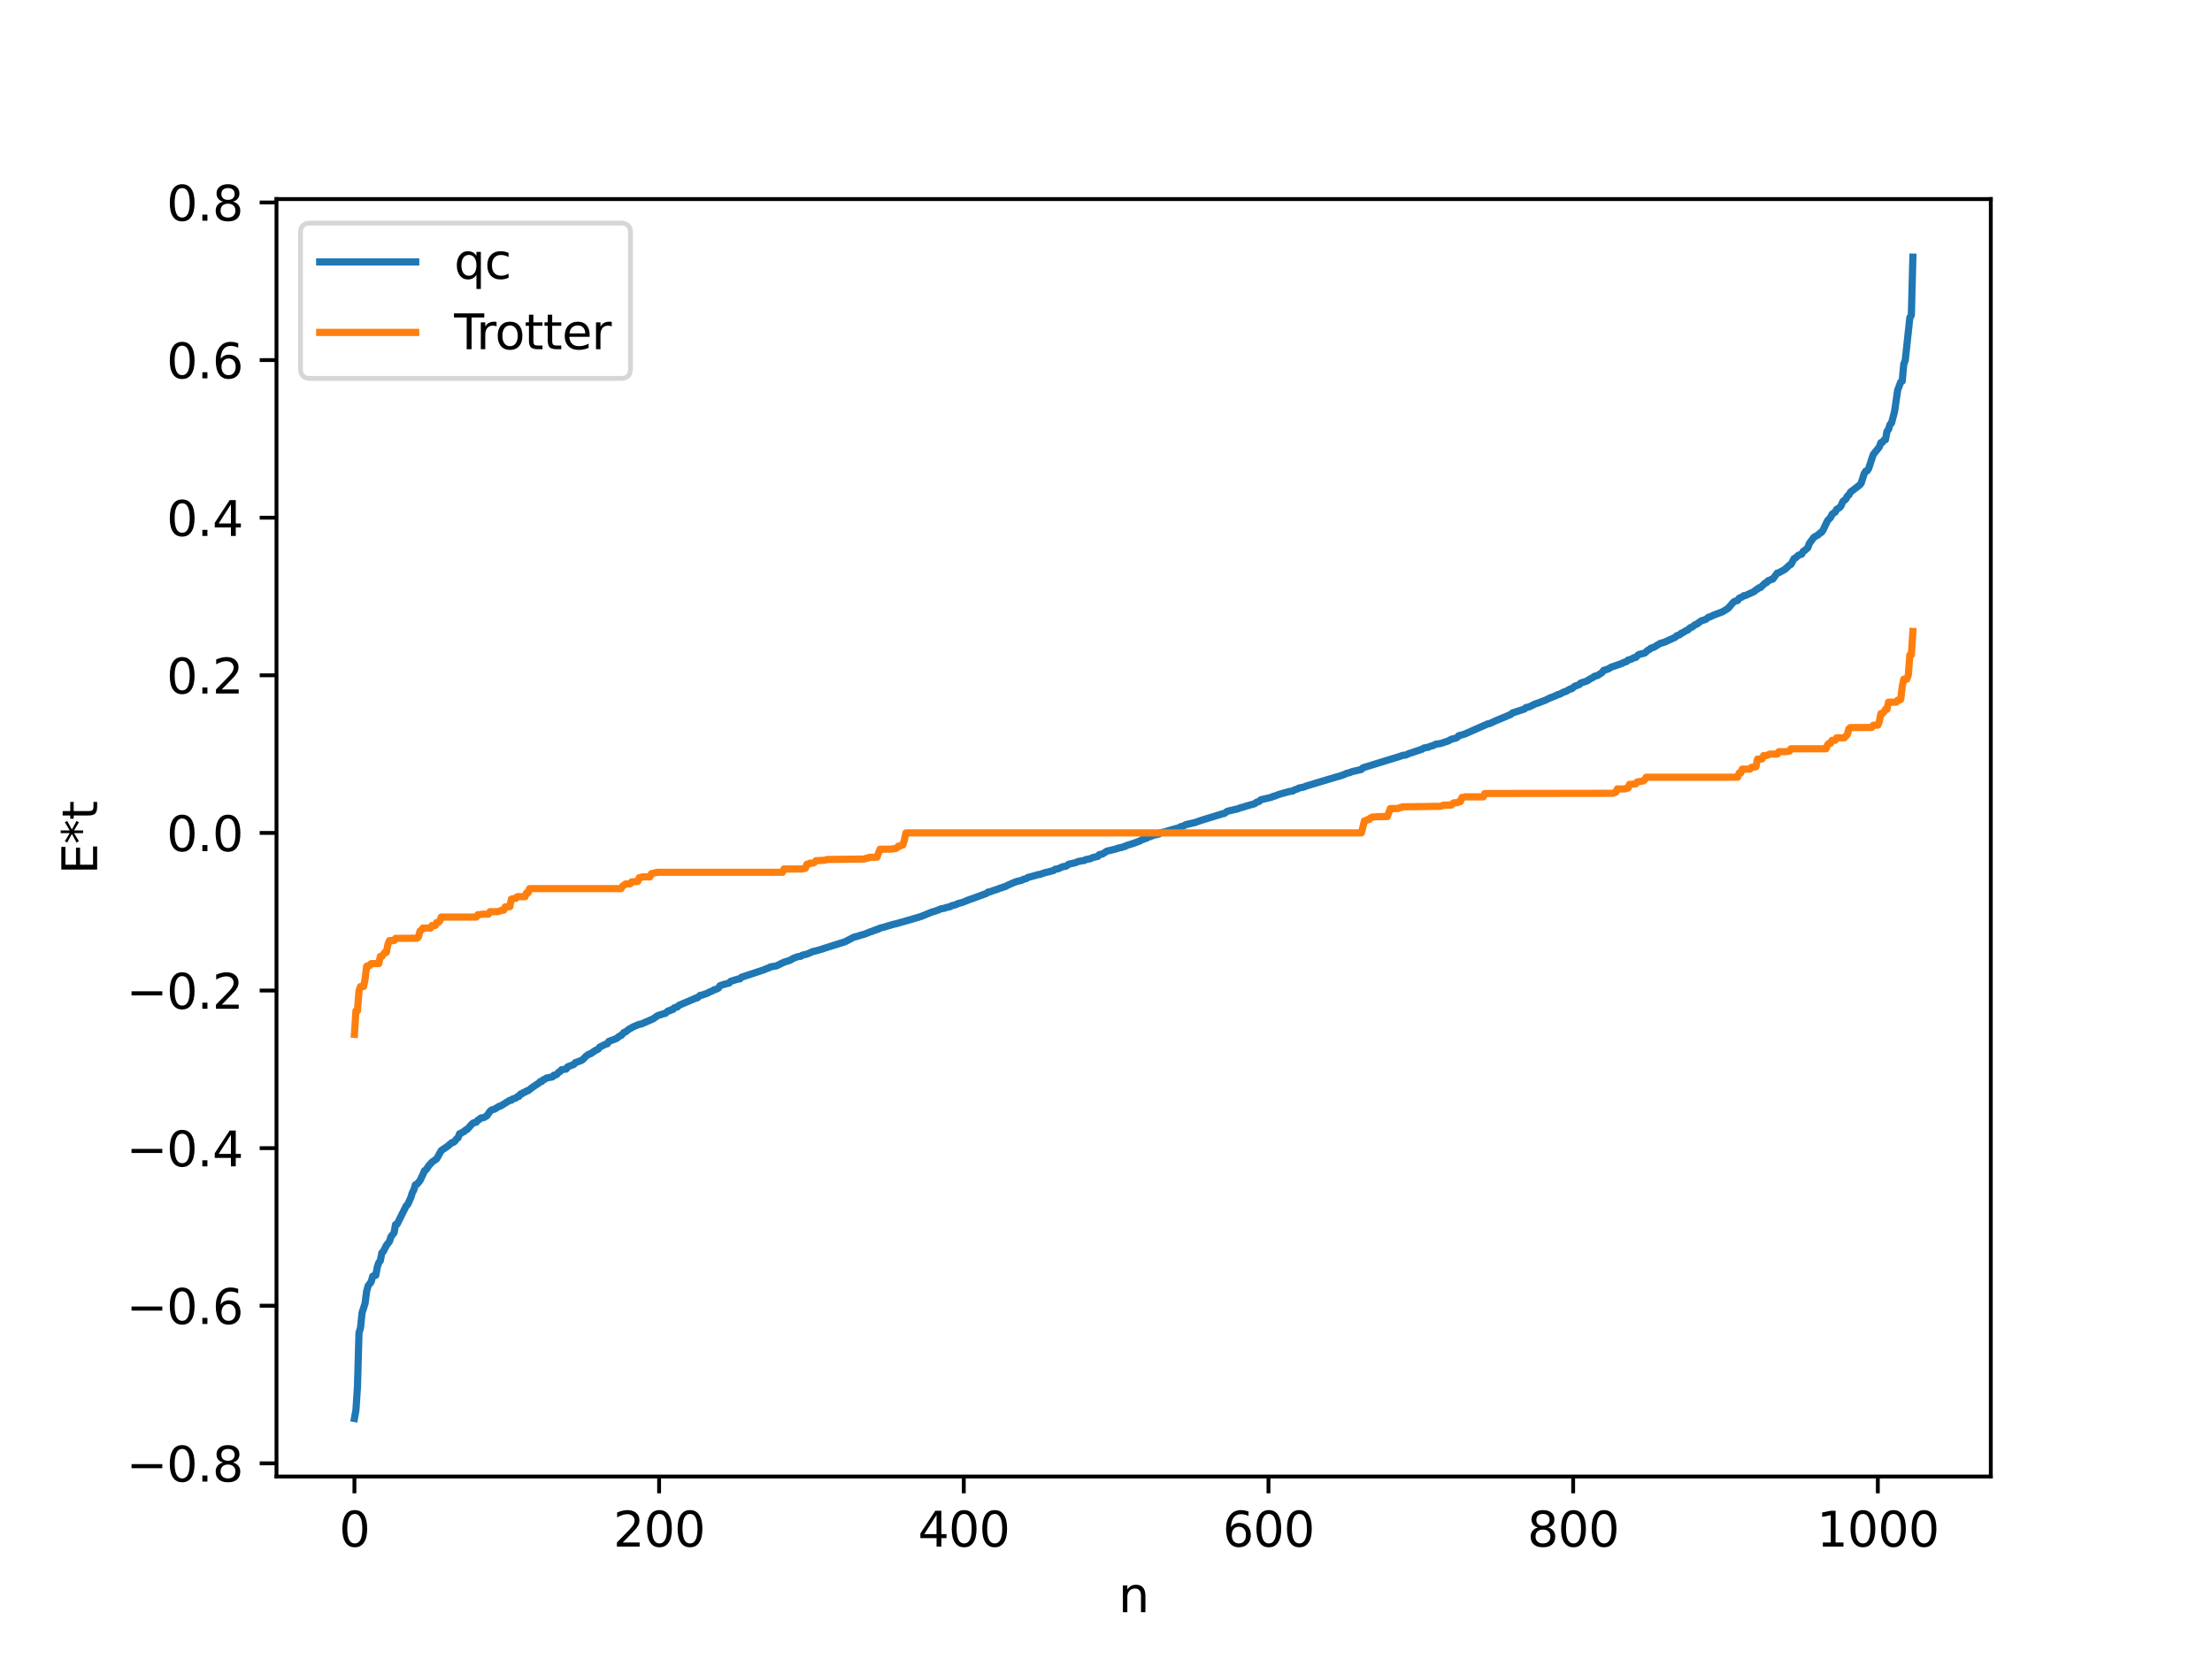 <?xml version="1.0" encoding="utf-8" standalone="no"?>
<!DOCTYPE svg PUBLIC "-//W3C//DTD SVG 1.1//EN"
  "http://www.w3.org/Graphics/SVG/1.1/DTD/svg11.dtd">
<svg xmlns:xlink="http://www.w3.org/1999/xlink" width="460.8pt" height="345.6pt" viewBox="0 0 460.8 345.6" xmlns="http://www.w3.org/2000/svg" version="1.1">
 <defs>
  <style type="text/css">*{stroke-linejoin: round; stroke-linecap: butt}</style>
 </defs>
 <g id="figure_1">
  <g id="patch_1">
   <path d="M 0 345.6 
L 460.8 345.6 
L 460.8 0 
L 0 0 
z
" style="fill: #ffffff"/>
  </g>
  <g id="axes_1">
   <g id="patch_2">
    <path d="M 57.6 307.584 
L 414.72 307.584 
L 414.72 41.472 
L 57.6 41.472 
z
" style="fill: #ffffff"/>
   </g>
   <g id="matplotlib.axis_1">
    <g id="xtick_1">
     <g id="line2d_1">
      <defs>
       <path id="m28305b8cde" d="M 0 0 
L 0 3.5 
" style="stroke: #000000; stroke-width: 0.8"/>
      </defs>
      <g>
       <use xlink:href="#m28305b8cde" x="73.833" y="307.584" style="stroke: #000000; stroke-width: 0.8"/>
      </g>
     </g>
     <g id="text_1">
      <!-- 0 -->
      <g transform="translate(70.651 322.182) scale(0.1 -0.1)">
       <defs>
        <path id="DejaVuSans-30" d="M 2034 4250 
Q 1547 4250 1301 3770 
Q 1056 3291 1056 2328 
Q 1056 1369 1301 889 
Q 1547 409 2034 409 
Q 2525 409 2770 889 
Q 3016 1369 3016 2328 
Q 3016 3291 2770 3770 
Q 2525 4250 2034 4250 
z
M 2034 4750 
Q 2819 4750 3233 4129 
Q 3647 3509 3647 2328 
Q 3647 1150 3233 529 
Q 2819 -91 2034 -91 
Q 1250 -91 836 529 
Q 422 1150 422 2328 
Q 422 3509 836 4129 
Q 1250 4750 2034 4750 
z
" transform="scale(0.016)"/>
       </defs>
       <use xlink:href="#DejaVuSans-30"/>
      </g>
     </g>
    </g>
    <g id="xtick_2">
     <g id="line2d_2">
      <g>
       <use xlink:href="#m28305b8cde" x="137.304" y="307.584" style="stroke: #000000; stroke-width: 0.8"/>
      </g>
     </g>
     <g id="text_2">
      <!-- 200 -->
      <g transform="translate(127.76 322.182) scale(0.1 -0.1)">
       <defs>
        <path id="DejaVuSans-32" d="M 1228 531 
L 3431 531 
L 3431 0 
L 469 0 
L 469 531 
Q 828 903 1448 1529 
Q 2069 2156 2228 2338 
Q 2531 2678 2651 2914 
Q 2772 3150 2772 3378 
Q 2772 3750 2511 3984 
Q 2250 4219 1831 4219 
Q 1534 4219 1204 4116 
Q 875 4013 500 3803 
L 500 4441 
Q 881 4594 1212 4672 
Q 1544 4750 1819 4750 
Q 2544 4750 2975 4387 
Q 3406 4025 3406 3419 
Q 3406 3131 3298 2873 
Q 3191 2616 2906 2266 
Q 2828 2175 2409 1742 
Q 1991 1309 1228 531 
z
" transform="scale(0.016)"/>
       </defs>
       <use xlink:href="#DejaVuSans-32"/>
       <use xlink:href="#DejaVuSans-30" x="63.623"/>
       <use xlink:href="#DejaVuSans-30" x="127.246"/>
      </g>
     </g>
    </g>
    <g id="xtick_3">
     <g id="line2d_3">
      <g>
       <use xlink:href="#m28305b8cde" x="200.775" y="307.584" style="stroke: #000000; stroke-width: 0.8"/>
      </g>
     </g>
     <g id="text_3">
      <!-- 400 -->
      <g transform="translate(191.231 322.182) scale(0.1 -0.1)">
       <defs>
        <path id="DejaVuSans-34" d="M 2419 4116 
L 825 1625 
L 2419 1625 
L 2419 4116 
z
M 2253 4666 
L 3047 4666 
L 3047 1625 
L 3713 1625 
L 3713 1100 
L 3047 1100 
L 3047 0 
L 2419 0 
L 2419 1100 
L 313 1100 
L 313 1709 
L 2253 4666 
z
" transform="scale(0.016)"/>
       </defs>
       <use xlink:href="#DejaVuSans-34"/>
       <use xlink:href="#DejaVuSans-30" x="63.623"/>
       <use xlink:href="#DejaVuSans-30" x="127.246"/>
      </g>
     </g>
    </g>
    <g id="xtick_4">
     <g id="line2d_4">
      <g>
       <use xlink:href="#m28305b8cde" x="264.246" y="307.584" style="stroke: #000000; stroke-width: 0.8"/>
      </g>
     </g>
     <g id="text_4">
      <!-- 600 -->
      <g transform="translate(254.702 322.182) scale(0.1 -0.1)">
       <defs>
        <path id="DejaVuSans-36" d="M 2113 2584 
Q 1688 2584 1439 2293 
Q 1191 2003 1191 1497 
Q 1191 994 1439 701 
Q 1688 409 2113 409 
Q 2538 409 2786 701 
Q 3034 994 3034 1497 
Q 3034 2003 2786 2293 
Q 2538 2584 2113 2584 
z
M 3366 4563 
L 3366 3988 
Q 3128 4100 2886 4159 
Q 2644 4219 2406 4219 
Q 1781 4219 1451 3797 
Q 1122 3375 1075 2522 
Q 1259 2794 1537 2939 
Q 1816 3084 2150 3084 
Q 2853 3084 3261 2657 
Q 3669 2231 3669 1497 
Q 3669 778 3244 343 
Q 2819 -91 2113 -91 
Q 1303 -91 875 529 
Q 447 1150 447 2328 
Q 447 3434 972 4092 
Q 1497 4750 2381 4750 
Q 2619 4750 2861 4703 
Q 3103 4656 3366 4563 
z
" transform="scale(0.016)"/>
       </defs>
       <use xlink:href="#DejaVuSans-36"/>
       <use xlink:href="#DejaVuSans-30" x="63.623"/>
       <use xlink:href="#DejaVuSans-30" x="127.246"/>
      </g>
     </g>
    </g>
    <g id="xtick_5">
     <g id="line2d_5">
      <g>
       <use xlink:href="#m28305b8cde" x="327.717" y="307.584" style="stroke: #000000; stroke-width: 0.8"/>
      </g>
     </g>
     <g id="text_5">
      <!-- 800 -->
      <g transform="translate(318.173 322.182) scale(0.1 -0.1)">
       <defs>
        <path id="DejaVuSans-38" d="M 2034 2216 
Q 1584 2216 1326 1975 
Q 1069 1734 1069 1313 
Q 1069 891 1326 650 
Q 1584 409 2034 409 
Q 2484 409 2743 651 
Q 3003 894 3003 1313 
Q 3003 1734 2745 1975 
Q 2488 2216 2034 2216 
z
M 1403 2484 
Q 997 2584 770 2862 
Q 544 3141 544 3541 
Q 544 4100 942 4425 
Q 1341 4750 2034 4750 
Q 2731 4750 3128 4425 
Q 3525 4100 3525 3541 
Q 3525 3141 3298 2862 
Q 3072 2584 2669 2484 
Q 3125 2378 3379 2068 
Q 3634 1759 3634 1313 
Q 3634 634 3220 271 
Q 2806 -91 2034 -91 
Q 1263 -91 848 271 
Q 434 634 434 1313 
Q 434 1759 690 2068 
Q 947 2378 1403 2484 
z
M 1172 3481 
Q 1172 3119 1398 2916 
Q 1625 2713 2034 2713 
Q 2441 2713 2670 2916 
Q 2900 3119 2900 3481 
Q 2900 3844 2670 4047 
Q 2441 4250 2034 4250 
Q 1625 4250 1398 4047 
Q 1172 3844 1172 3481 
z
" transform="scale(0.016)"/>
       </defs>
       <use xlink:href="#DejaVuSans-38"/>
       <use xlink:href="#DejaVuSans-30" x="63.623"/>
       <use xlink:href="#DejaVuSans-30" x="127.246"/>
      </g>
     </g>
    </g>
    <g id="xtick_6">
     <g id="line2d_6">
      <g>
       <use xlink:href="#m28305b8cde" x="391.188" y="307.584" style="stroke: #000000; stroke-width: 0.8"/>
      </g>
     </g>
     <g id="text_6">
      <!-- 1000 -->
      <g transform="translate(378.463 322.182) scale(0.1 -0.1)">
       <defs>
        <path id="DejaVuSans-31" d="M 794 531 
L 1825 531 
L 1825 4091 
L 703 3866 
L 703 4441 
L 1819 4666 
L 2450 4666 
L 2450 531 
L 3481 531 
L 3481 0 
L 794 0 
L 794 531 
z
" transform="scale(0.016)"/>
       </defs>
       <use xlink:href="#DejaVuSans-31"/>
       <use xlink:href="#DejaVuSans-30" x="63.623"/>
       <use xlink:href="#DejaVuSans-30" x="127.246"/>
       <use xlink:href="#DejaVuSans-30" x="190.869"/>
      </g>
     </g>
    </g>
    <g id="text_7">
     <!-- n -->
     <g transform="translate(232.991 335.861) scale(0.1 -0.1)">
      <defs>
       <path id="DejaVuSans-6e" d="M 3513 2113 
L 3513 0 
L 2938 0 
L 2938 2094 
Q 2938 2591 2744 2837 
Q 2550 3084 2163 3084 
Q 1697 3084 1428 2787 
Q 1159 2491 1159 1978 
L 1159 0 
L 581 0 
L 581 3500 
L 1159 3500 
L 1159 2956 
Q 1366 3272 1645 3428 
Q 1925 3584 2291 3584 
Q 2894 3584 3203 3211 
Q 3513 2838 3513 2113 
z
" transform="scale(0.016)"/>
      </defs>
      <use xlink:href="#DejaVuSans-6e"/>
     </g>
    </g>
   </g>
   <g id="matplotlib.axis_2">
    <g id="ytick_1">
     <g id="line2d_7">
      <defs>
       <path id="m88b7b7ca53" d="M 0 0 
L -3.5 0 
" style="stroke: #000000; stroke-width: 0.8"/>
      </defs>
      <g>
       <use xlink:href="#m88b7b7ca53" x="57.6" y="304.84" style="stroke: #000000; stroke-width: 0.8"/>
      </g>
     </g>
     <g id="text_8">
      <!-- −0.8 -->
      <g transform="translate(26.317 308.64) scale(0.1 -0.1)">
       <defs>
        <path id="DejaVuSans-2212" d="M 678 2272 
L 4684 2272 
L 4684 1741 
L 678 1741 
L 678 2272 
z
" transform="scale(0.016)"/>
        <path id="DejaVuSans-2e" d="M 684 794 
L 1344 794 
L 1344 0 
L 684 0 
L 684 794 
z
" transform="scale(0.016)"/>
       </defs>
       <use xlink:href="#DejaVuSans-2212"/>
       <use xlink:href="#DejaVuSans-30" x="83.789"/>
       <use xlink:href="#DejaVuSans-2e" x="147.412"/>
       <use xlink:href="#DejaVuSans-38" x="179.199"/>
      </g>
     </g>
    </g>
    <g id="ytick_2">
     <g id="line2d_8">
      <g>
       <use xlink:href="#m88b7b7ca53" x="57.6" y="272.008" style="stroke: #000000; stroke-width: 0.8"/>
      </g>
     </g>
     <g id="text_9">
      <!-- −0.6 -->
      <g transform="translate(26.317 275.807) scale(0.1 -0.1)">
       <use xlink:href="#DejaVuSans-2212"/>
       <use xlink:href="#DejaVuSans-30" x="83.789"/>
       <use xlink:href="#DejaVuSans-2e" x="147.412"/>
       <use xlink:href="#DejaVuSans-36" x="179.199"/>
      </g>
     </g>
    </g>
    <g id="ytick_3">
     <g id="line2d_9">
      <g>
       <use xlink:href="#m88b7b7ca53" x="57.6" y="239.175" style="stroke: #000000; stroke-width: 0.8"/>
      </g>
     </g>
     <g id="text_10">
      <!-- −0.4 -->
      <g transform="translate(26.317 242.974) scale(0.1 -0.1)">
       <use xlink:href="#DejaVuSans-2212"/>
       <use xlink:href="#DejaVuSans-30" x="83.789"/>
       <use xlink:href="#DejaVuSans-2e" x="147.412"/>
       <use xlink:href="#DejaVuSans-34" x="179.199"/>
      </g>
     </g>
    </g>
    <g id="ytick_4">
     <g id="line2d_10">
      <g>
       <use xlink:href="#m88b7b7ca53" x="57.6" y="206.342" style="stroke: #000000; stroke-width: 0.8"/>
      </g>
     </g>
     <g id="text_11">
      <!-- −0.2 -->
      <g transform="translate(26.317 210.142) scale(0.1 -0.1)">
       <use xlink:href="#DejaVuSans-2212"/>
       <use xlink:href="#DejaVuSans-30" x="83.789"/>
       <use xlink:href="#DejaVuSans-2e" x="147.412"/>
       <use xlink:href="#DejaVuSans-32" x="179.199"/>
      </g>
     </g>
    </g>
    <g id="ytick_5">
     <g id="line2d_11">
      <g>
       <use xlink:href="#m88b7b7ca53" x="57.6" y="173.51" style="stroke: #000000; stroke-width: 0.8"/>
      </g>
     </g>
     <g id="text_12">
      <!-- 0.0 -->
      <g transform="translate(34.697 177.309) scale(0.1 -0.1)">
       <use xlink:href="#DejaVuSans-30"/>
       <use xlink:href="#DejaVuSans-2e" x="63.623"/>
       <use xlink:href="#DejaVuSans-30" x="95.41"/>
      </g>
     </g>
    </g>
    <g id="ytick_6">
     <g id="line2d_12">
      <g>
       <use xlink:href="#m88b7b7ca53" x="57.6" y="140.677" style="stroke: #000000; stroke-width: 0.8"/>
      </g>
     </g>
     <g id="text_13">
      <!-- 0.2 -->
      <g transform="translate(34.697 144.476) scale(0.1 -0.1)">
       <use xlink:href="#DejaVuSans-30"/>
       <use xlink:href="#DejaVuSans-2e" x="63.623"/>
       <use xlink:href="#DejaVuSans-32" x="95.41"/>
      </g>
     </g>
    </g>
    <g id="ytick_7">
     <g id="line2d_13">
      <g>
       <use xlink:href="#m88b7b7ca53" x="57.6" y="107.844" style="stroke: #000000; stroke-width: 0.8"/>
      </g>
     </g>
     <g id="text_14">
      <!-- 0.4 -->
      <g transform="translate(34.697 111.643) scale(0.1 -0.1)">
       <use xlink:href="#DejaVuSans-30"/>
       <use xlink:href="#DejaVuSans-2e" x="63.623"/>
       <use xlink:href="#DejaVuSans-34" x="95.41"/>
      </g>
     </g>
    </g>
    <g id="ytick_8">
     <g id="line2d_14">
      <g>
       <use xlink:href="#m88b7b7ca53" x="57.6" y="75.011" style="stroke: #000000; stroke-width: 0.8"/>
      </g>
     </g>
     <g id="text_15">
      <!-- 0.6 -->
      <g transform="translate(34.697 78.811) scale(0.1 -0.1)">
       <use xlink:href="#DejaVuSans-30"/>
       <use xlink:href="#DejaVuSans-2e" x="63.623"/>
       <use xlink:href="#DejaVuSans-36" x="95.41"/>
      </g>
     </g>
    </g>
    <g id="ytick_9">
     <g id="line2d_15">
      <g>
       <use xlink:href="#m88b7b7ca53" x="57.6" y="42.179" style="stroke: #000000; stroke-width: 0.8"/>
      </g>
     </g>
     <g id="text_16">
      <!-- 0.8 -->
      <g transform="translate(34.697 45.978) scale(0.1 -0.1)">
       <use xlink:href="#DejaVuSans-30"/>
       <use xlink:href="#DejaVuSans-2e" x="63.623"/>
       <use xlink:href="#DejaVuSans-38" x="95.41"/>
      </g>
     </g>
    </g>
    <g id="text_17">
     <!-- E*t -->
     <g transform="translate(20.238 182.148) rotate(-90) scale(0.1 -0.1)">
      <defs>
       <path id="DejaVuSans-45" d="M 628 4666 
L 3578 4666 
L 3578 4134 
L 1259 4134 
L 1259 2753 
L 3481 2753 
L 3481 2222 
L 1259 2222 
L 1259 531 
L 3634 531 
L 3634 0 
L 628 0 
L 628 4666 
z
" transform="scale(0.016)"/>
       <path id="DejaVuSans-2a" d="M 3009 3897 
L 1888 3291 
L 3009 2681 
L 2828 2375 
L 1778 3009 
L 1778 1831 
L 1422 1831 
L 1422 3009 
L 372 2375 
L 191 2681 
L 1313 3291 
L 191 3897 
L 372 4206 
L 1422 3572 
L 1422 4750 
L 1778 4750 
L 1778 3572 
L 2828 4206 
L 3009 3897 
z
" transform="scale(0.016)"/>
       <path id="DejaVuSans-74" d="M 1172 4494 
L 1172 3500 
L 2356 3500 
L 2356 3053 
L 1172 3053 
L 1172 1153 
Q 1172 725 1289 603 
Q 1406 481 1766 481 
L 2356 481 
L 2356 0 
L 1766 0 
Q 1100 0 847 248 
Q 594 497 594 1153 
L 594 3053 
L 172 3053 
L 172 3500 
L 594 3500 
L 594 4494 
L 1172 4494 
z
" transform="scale(0.016)"/>
      </defs>
      <use xlink:href="#DejaVuSans-45"/>
      <use xlink:href="#DejaVuSans-2a" x="63.184"/>
      <use xlink:href="#DejaVuSans-74" x="113.184"/>
     </g>
    </g>
   </g>
   <g id="line2d_16">
    <path d="M 73.833 295.488 
L 74.15 293.76 
L 74.467 288.898 
L 74.785 277.67 
L 75.102 276.608 
L 75.42 273.499 
L 76.054 271.506 
L 76.372 269.018 
L 76.689 267.859 
L 77.324 267.036 
L 77.641 265.864 
L 77.958 265.698 
L 78.276 265.677 
L 78.593 263.952 
L 78.91 263.029 
L 79.228 262.635 
L 79.545 260.982 
L 79.862 260.702 
L 80.497 259.423 
L 81.132 258.628 
L 81.449 257.609 
L 82.084 256.821 
L 82.401 255.092 
L 82.719 255.028 
L 84.623 251.193 
L 84.94 250.918 
L 85.575 249.492 
L 85.892 248.477 
L 86.21 247.873 
L 86.527 246.809 
L 86.844 246.703 
L 87.479 245.969 
L 88.114 244.619 
L 88.431 243.883 
L 88.748 243.694 
L 89.383 242.757 
L 90.018 242.074 
L 90.97 241.4 
L 91.922 239.683 
L 93.191 238.821 
L 94.143 238.024 
L 94.461 237.966 
L 94.778 237.706 
L 95.096 237.256 
L 95.413 237.045 
L 95.73 236.177 
L 96.048 236.099 
L 96.365 235.832 
L 96.682 235.733 
L 97 235.39 
L 97.317 235.273 
L 98.269 234.214 
L 98.586 233.93 
L 99.221 233.771 
L 99.539 233.347 
L 99.856 233.209 
L 100.173 232.9 
L 100.808 232.807 
L 101.443 232.427 
L 102.077 231.498 
L 102.395 231.231 
L 103.029 231.053 
L 103.981 230.468 
L 104.299 230.391 
L 106.203 229.214 
L 106.52 229.205 
L 106.838 228.922 
L 107.472 228.738 
L 107.79 228.443 
L 108.107 228.394 
L 108.424 227.915 
L 108.742 227.867 
L 109.059 227.57 
L 109.377 227.519 
L 109.694 227.26 
L 110.011 227.218 
L 110.963 226.473 
L 112.233 225.632 
L 112.55 225.306 
L 112.867 225.289 
L 113.185 224.934 
L 113.502 224.823 
L 113.82 224.583 
L 115.089 224.333 
L 115.406 223.969 
L 115.724 223.953 
L 116.041 223.776 
L 116.358 223.367 
L 116.676 223.233 
L 116.993 222.839 
L 117.945 222.715 
L 118.262 222.228 
L 119.532 221.751 
L 119.849 221.37 
L 121.119 220.913 
L 121.436 220.694 
L 122.071 220.029 
L 122.705 219.59 
L 123.023 219.53 
L 123.975 218.855 
L 124.61 218.563 
L 124.927 218.137 
L 125.562 217.819 
L 126.196 217.503 
L 126.514 217.44 
L 126.831 216.939 
L 128.418 216.347 
L 129.053 215.838 
L 129.37 215.74 
L 130.005 215.055 
L 130.322 214.968 
L 130.957 214.449 
L 131.909 213.908 
L 133.178 213.375 
L 133.496 213.359 
L 136.034 212.258 
L 136.986 211.589 
L 138.256 211.167 
L 138.573 211.125 
L 139.208 210.577 
L 139.525 210.557 
L 139.843 210.331 
L 140.16 210.316 
L 140.477 209.93 
L 141.112 209.765 
L 141.429 209.431 
L 144.603 208.08 
L 144.92 207.911 
L 145.238 207.889 
L 145.872 207.34 
L 146.19 207.327 
L 146.824 207.083 
L 147.142 207.001 
L 147.777 206.674 
L 148.411 206.413 
L 148.729 206.193 
L 149.046 206.141 
L 149.681 205.829 
L 149.998 205.335 
L 150.95 205.028 
L 151.902 204.783 
L 152.22 204.425 
L 153.806 203.939 
L 154.124 203.926 
L 154.441 203.578 
L 155.076 203.376 
L 159.201 202.009 
L 159.836 201.713 
L 160.153 201.653 
L 160.471 201.426 
L 161.74 201.213 
L 163.327 200.441 
L 164.596 200.042 
L 165.231 199.653 
L 166.183 199.29 
L 166.818 199.209 
L 167.135 198.978 
L 168.087 198.764 
L 169.357 198.217 
L 169.991 198.075 
L 171.261 197.713 
L 171.896 197.491 
L 176.021 196.19 
L 177.608 195.369 
L 177.925 195.202 
L 178.56 195.066 
L 179.195 194.852 
L 180.147 194.59 
L 180.781 194.336 
L 181.416 194.073 
L 181.734 194.022 
L 182.051 193.813 
L 182.368 193.777 
L 182.686 193.577 
L 183.003 193.563 
L 183.32 193.339 
L 183.955 193.198 
L 185.542 192.72 
L 186.177 192.539 
L 186.811 192.403 
L 187.446 192.205 
L 188.715 191.848 
L 189.667 191.579 
L 191.889 190.914 
L 194.11 190.006 
L 194.745 189.822 
L 195.38 189.608 
L 196.015 189.32 
L 196.649 189.222 
L 197.284 189.009 
L 197.919 188.893 
L 198.236 188.682 
L 199.188 188.44 
L 199.505 188.242 
L 200.458 188.003 
L 201.727 187.489 
L 202.996 187.039 
L 205.535 186.098 
L 205.853 185.824 
L 206.17 185.81 
L 206.805 185.555 
L 207.757 185.258 
L 208.391 184.993 
L 208.709 184.941 
L 209.026 184.763 
L 209.343 184.725 
L 209.978 184.388 
L 211.248 183.835 
L 211.882 183.606 
L 212.834 183.391 
L 213.152 183.19 
L 213.786 183.04 
L 214.104 182.8 
L 215.373 182.462 
L 216.325 182.183 
L 216.643 182.164 
L 217.595 181.816 
L 218.547 181.587 
L 219.499 181.336 
L 219.816 181.072 
L 220.451 180.982 
L 221.403 180.539 
L 222.038 180.46 
L 222.672 180.02 
L 223.307 179.881 
L 223.942 179.746 
L 224.577 179.481 
L 225.529 179.288 
L 225.846 179.279 
L 226.163 179.076 
L 227.115 178.89 
L 227.75 178.607 
L 228.702 178.411 
L 229.02 178.017 
L 229.654 177.915 
L 230.606 177.3 
L 231.241 177.165 
L 232.51 176.841 
L 233.145 176.617 
L 233.78 176.523 
L 234.097 176.346 
L 234.415 176.316 
L 234.732 176.118 
L 235.684 175.833 
L 236.953 175.389 
L 237.588 175.121 
L 237.905 174.916 
L 238.223 174.853 
L 238.54 174.663 
L 238.858 174.621 
L 239.175 174.363 
L 239.492 174.331 
L 240.444 173.959 
L 241.396 173.766 
L 241.714 173.481 
L 242.666 173.278 
L 243.935 172.894 
L 244.887 172.613 
L 245.522 172.513 
L 245.839 172.257 
L 246.474 172.079 
L 247.109 171.769 
L 249.013 171.331 
L 249.648 171.09 
L 250.6 170.779 
L 253.456 169.901 
L 254.725 169.511 
L 255.043 169.471 
L 255.677 169.004 
L 257.899 168.481 
L 258.534 168.221 
L 258.851 168.179 
L 259.486 167.961 
L 260.755 167.6 
L 261.39 167.424 
L 261.707 167.149 
L 262.342 166.928 
L 262.659 166.597 
L 263.611 166.382 
L 264.881 166.081 
L 265.198 165.888 
L 265.515 165.853 
L 266.467 165.472 
L 268.689 164.861 
L 269.324 164.781 
L 269.641 164.553 
L 270.276 164.355 
L 270.593 164.16 
L 271.545 163.981 
L 272.18 163.724 
L 278.527 161.816 
L 279.162 161.647 
L 280.114 161.315 
L 280.431 161.133 
L 281.066 160.98 
L 281.7 160.738 
L 282.653 160.516 
L 283.605 160.29 
L 283.922 159.947 
L 289.634 158.178 
L 291.539 157.596 
L 292.173 157.369 
L 292.808 157.291 
L 293.443 157.008 
L 296.299 156.054 
L 296.616 155.826 
L 297.568 155.657 
L 297.886 155.49 
L 298.52 155.321 
L 299.155 155.013 
L 300.107 154.886 
L 300.742 154.677 
L 301.694 154.357 
L 302.329 153.999 
L 303.281 153.759 
L 303.598 153.595 
L 303.915 153.241 
L 304.55 153.095 
L 305.185 152.892 
L 309.945 150.79 
L 310.262 150.748 
L 310.897 150.472 
L 311.532 150.169 
L 314.705 148.844 
L 315.023 148.538 
L 317.562 147.705 
L 317.879 147.399 
L 318.514 147.276 
L 319.783 146.651 
L 320.418 146.446 
L 322.005 145.837 
L 322.639 145.506 
L 324.226 144.861 
L 324.543 144.681 
L 324.861 144.643 
L 325.813 144.129 
L 326.13 144.081 
L 327.082 143.528 
L 327.4 143.492 
L 328.034 142.958 
L 328.986 142.622 
L 329.304 142.278 
L 330.573 141.874 
L 331.208 141.459 
L 331.843 141.129 
L 332.16 140.875 
L 332.795 140.722 
L 333.747 140.096 
L 334.064 139.662 
L 335.016 139.37 
L 335.651 138.975 
L 337.872 138.214 
L 338.19 138.022 
L 338.824 137.82 
L 339.142 137.506 
L 339.777 137.342 
L 340.411 136.992 
L 340.729 136.978 
L 341.363 136.356 
L 342.633 136.039 
L 343.267 135.466 
L 343.585 135.326 
L 343.902 135.03 
L 344.537 134.837 
L 345.172 134.437 
L 345.806 134.058 
L 346.758 133.769 
L 347.393 133.487 
L 348.98 132.758 
L 349.297 132.429 
L 349.932 132.22 
L 350.249 131.893 
L 350.567 131.8 
L 351.201 131.381 
L 351.519 131.293 
L 352.153 130.734 
L 352.471 130.651 
L 353.105 130.136 
L 353.423 130.062 
L 354.375 129.344 
L 355.327 129.041 
L 355.962 128.544 
L 356.279 128.494 
L 356.914 128.168 
L 358.818 127.452 
L 359.77 126.87 
L 360.087 126.631 
L 361.039 125.516 
L 361.357 125.263 
L 361.991 125.098 
L 362.309 124.606 
L 362.943 124.347 
L 363.261 124.084 
L 363.578 124.073 
L 364.53 123.64 
L 365.482 123.201 
L 365.8 122.865 
L 366.117 122.731 
L 366.434 122.449 
L 366.752 122.384 
L 367.704 121.468 
L 368.021 121.367 
L 368.339 120.959 
L 368.656 120.894 
L 368.973 120.695 
L 369.291 120.654 
L 370.243 119.366 
L 370.56 119.316 
L 371.829 118.611 
L 372.781 117.713 
L 373.099 117.572 
L 373.734 116.357 
L 374.051 116.215 
L 374.686 115.638 
L 375.32 115.456 
L 375.638 114.859 
L 375.955 114.67 
L 376.59 114.114 
L 376.907 113.233 
L 377.859 111.939 
L 378.811 111.383 
L 379.129 111.035 
L 379.446 110.9 
L 379.763 110.45 
L 380.715 108.455 
L 381.35 107.785 
L 381.667 107.108 
L 382.302 106.683 
L 382.62 106.093 
L 383.254 105.727 
L 383.572 105.279 
L 383.889 104.488 
L 384.524 103.976 
L 384.841 103.347 
L 385.158 103.114 
L 385.476 102.517 
L 387.38 101.056 
L 387.697 100.709 
L 388.332 98.715 
L 388.649 98.153 
L 388.967 98.078 
L 389.284 97.574 
L 390.236 94.681 
L 391.505 93.1 
L 391.823 92.202 
L 392.14 92.151 
L 392.458 91.691 
L 392.775 91.605 
L 393.092 89.878 
L 393.41 89.453 
L 393.727 88.43 
L 394.044 88.114 
L 394.679 85.68 
L 395.314 81.298 
L 395.948 79.593 
L 396.266 79.412 
L 396.583 75.898 
L 396.9 75.039 
L 397.853 66.171 
L 398.17 65.668 
L 398.487 53.568 
L 398.487 53.568 
" clip-path="url(#p7aaee9ffe7)" style="fill: none; stroke: #1f77b4; stroke-width: 1.5; stroke-linecap: square"/>
   </g>
   <g id="line2d_17">
    <path d="M 73.833 215.473 
L 74.15 210.576 
L 74.467 210.576 
L 74.785 206.391 
L 75.102 205.521 
L 75.737 205.521 
L 76.054 203.955 
L 76.372 201.311 
L 76.689 201.149 
L 77.006 201.149 
L 77.324 200.74 
L 78.91 200.74 
L 79.228 199.249 
L 79.545 199.249 
L 80.18 198.375 
L 80.497 198.375 
L 80.815 196.726 
L 81.132 195.949 
L 82.084 195.936 
L 82.401 195.477 
L 86.844 195.45 
L 87.162 195.199 
L 87.479 194.004 
L 87.796 193.74 
L 88.114 193.326 
L 89.7 193.326 
L 90.018 192.797 
L 90.653 192.797 
L 90.97 192.183 
L 91.287 192.183 
L 91.605 191.863 
L 91.922 191.04 
L 99.221 191.04 
L 99.539 190.55 
L 99.856 190.55 
L 100.491 190.434 
L 101.76 190.434 
L 102.077 189.926 
L 103.664 189.926 
L 104.616 189.613 
L 104.934 189.613 
L 105.251 188.916 
L 106.203 188.881 
L 106.52 187.308 
L 107.155 187.153 
L 107.472 187.153 
L 107.79 186.791 
L 109.377 186.791 
L 109.694 185.996 
L 110.011 185.996 
L 110.329 185.118 
L 129.37 185.118 
L 129.687 184.619 
L 130.322 184.149 
L 131.274 184.119 
L 131.591 183.711 
L 132.861 183.618 
L 133.178 182.832 
L 133.496 182.832 
L 133.813 182.668 
L 135.4 182.668 
L 135.717 181.998 
L 136.986 181.718 
L 163.01 181.718 
L 163.327 181.022 
L 167.135 181.022 
L 167.453 180.895 
L 167.77 180.895 
L 168.087 180.034 
L 168.405 180.034 
L 168.722 179.805 
L 169.357 179.805 
L 169.674 179.656 
L 169.991 179.301 
L 171.896 179.194 
L 172.213 179.051 
L 180.147 178.945 
L 180.464 178.762 
L 180.781 178.762 
L 181.099 178.582 
L 182.686 178.582 
L 183.32 176.909 
L 185.542 176.895 
L 186.177 176.797 
L 186.494 176.797 
L 186.811 176.651 
L 187.129 176.283 
L 187.446 176.283 
L 187.763 176.033 
L 188.081 176.033 
L 188.398 174.993 
L 188.715 173.51 
L 283.605 173.51 
L 284.239 170.986 
L 284.557 170.986 
L 284.874 170.736 
L 285.191 170.736 
L 285.509 170.369 
L 285.826 170.222 
L 287.096 170.125 
L 289 170.11 
L 289.634 168.437 
L 291.221 168.437 
L 291.539 168.257 
L 291.856 168.257 
L 292.173 168.074 
L 300.107 167.968 
L 300.742 167.718 
L 302.329 167.718 
L 302.646 167.363 
L 302.963 167.214 
L 303.598 167.214 
L 303.915 166.985 
L 304.233 166.985 
L 304.55 166.124 
L 304.867 166.124 
L 305.185 165.997 
L 308.993 165.997 
L 309.31 165.301 
L 335.968 165.263 
L 336.603 165.022 
L 336.92 164.351 
L 338.507 164.351 
L 338.824 164.187 
L 339.142 164.187 
L 339.459 163.401 
L 340.729 163.308 
L 341.046 162.9 
L 342.315 162.688 
L 342.633 162.4 
L 342.95 161.901 
L 361.991 161.901 
L 362.309 161.023 
L 362.626 161.023 
L 362.943 160.228 
L 364.53 160.228 
L 364.848 159.866 
L 365.482 159.804 
L 365.8 159.711 
L 366.117 158.138 
L 367.069 158.103 
L 367.386 157.406 
L 368.021 157.406 
L 368.656 157.093 
L 370.243 157.093 
L 370.56 156.585 
L 372.147 156.585 
L 372.781 156.469 
L 373.099 155.979 
L 380.398 155.979 
L 380.715 155.156 
L 381.033 154.836 
L 381.35 154.836 
L 381.667 154.222 
L 382.302 154.222 
L 382.62 153.693 
L 384.206 153.693 
L 384.841 153.015 
L 385.158 151.82 
L 385.476 151.569 
L 389.919 151.543 
L 390.236 151.083 
L 391.188 151.07 
L 391.505 150.293 
L 391.823 148.644 
L 392.14 148.644 
L 392.458 148.31 
L 392.775 147.771 
L 393.092 147.771 
L 393.41 146.279 
L 394.996 146.279 
L 395.314 145.87 
L 395.631 145.87 
L 395.948 145.708 
L 396.266 143.064 
L 396.583 141.498 
L 397.218 141.498 
L 397.535 140.628 
L 397.853 136.443 
L 398.17 136.443 
L 398.487 131.546 
L 398.487 131.546 
" clip-path="url(#p7aaee9ffe7)" style="fill: none; stroke: #ff7f0e; stroke-width: 1.5; stroke-linecap: square"/>
   </g>
   <g id="patch_3">
    <path d="M 57.6 307.584 
L 57.6 41.472 
" style="fill: none; stroke: #000000; stroke-width: 0.8; stroke-linejoin: miter; stroke-linecap: square"/>
   </g>
   <g id="patch_4">
    <path d="M 414.72 307.584 
L 414.72 41.472 
" style="fill: none; stroke: #000000; stroke-width: 0.8; stroke-linejoin: miter; stroke-linecap: square"/>
   </g>
   <g id="patch_5">
    <path d="M 57.6 307.584 
L 414.72 307.584 
" style="fill: none; stroke: #000000; stroke-width: 0.8; stroke-linejoin: miter; stroke-linecap: square"/>
   </g>
   <g id="patch_6">
    <path d="M 57.6 41.472 
L 414.72 41.472 
" style="fill: none; stroke: #000000; stroke-width: 0.8; stroke-linejoin: miter; stroke-linecap: square"/>
   </g>
   <g id="legend_1">
    <g id="patch_7">
     <path d="M 64.6 78.828 
L 129.342 78.828 
Q 131.342 78.828 131.342 76.828 
L 131.342 48.472 
Q 131.342 46.472 129.342 46.472 
L 64.6 46.472 
Q 62.6 46.472 62.6 48.472 
L 62.6 76.828 
Q 62.6 78.828 64.6 78.828 
z
" style="fill: #ffffff; opacity: 0.8; stroke: #cccccc; stroke-linejoin: miter"/>
    </g>
    <g id="line2d_18">
     <path d="M 66.6 54.57 
L 76.6 54.57 
L 86.6 54.57 
" style="fill: none; stroke: #1f77b4; stroke-width: 1.5; stroke-linecap: square"/>
    </g>
    <g id="text_18">
     <!-- qc -->
     <g transform="translate(94.6 58.07) scale(0.1 -0.1)">
      <defs>
       <path id="DejaVuSans-71" d="M 947 1747 
Q 947 1113 1208 752 
Q 1469 391 1925 391 
Q 2381 391 2643 752 
Q 2906 1113 2906 1747 
Q 2906 2381 2643 2742 
Q 2381 3103 1925 3103 
Q 1469 3103 1208 2742 
Q 947 2381 947 1747 
z
M 2906 525 
Q 2725 213 2448 61 
Q 2172 -91 1784 -91 
Q 1150 -91 751 415 
Q 353 922 353 1747 
Q 353 2572 751 3078 
Q 1150 3584 1784 3584 
Q 2172 3584 2448 3432 
Q 2725 3281 2906 2969 
L 2906 3500 
L 3481 3500 
L 3481 -1331 
L 2906 -1331 
L 2906 525 
z
" transform="scale(0.016)"/>
       <path id="DejaVuSans-63" d="M 3122 3366 
L 3122 2828 
Q 2878 2963 2633 3030 
Q 2388 3097 2138 3097 
Q 1578 3097 1268 2742 
Q 959 2388 959 1747 
Q 959 1106 1268 751 
Q 1578 397 2138 397 
Q 2388 397 2633 464 
Q 2878 531 3122 666 
L 3122 134 
Q 2881 22 2623 -34 
Q 2366 -91 2075 -91 
Q 1284 -91 818 406 
Q 353 903 353 1747 
Q 353 2603 823 3093 
Q 1294 3584 2113 3584 
Q 2378 3584 2631 3529 
Q 2884 3475 3122 3366 
z
" transform="scale(0.016)"/>
      </defs>
      <use xlink:href="#DejaVuSans-71"/>
      <use xlink:href="#DejaVuSans-63" x="63.477"/>
     </g>
    </g>
    <g id="line2d_19">
     <path d="M 66.6 69.249 
L 76.6 69.249 
L 86.6 69.249 
" style="fill: none; stroke: #ff7f0e; stroke-width: 1.5; stroke-linecap: square"/>
    </g>
    <g id="text_19">
     <!-- Trotter -->
     <g transform="translate(94.6 72.749) scale(0.1 -0.1)">
      <defs>
       <path id="DejaVuSans-54" d="M -19 4666 
L 3928 4666 
L 3928 4134 
L 2272 4134 
L 2272 0 
L 1638 0 
L 1638 4134 
L -19 4134 
L -19 4666 
z
" transform="scale(0.016)"/>
       <path id="DejaVuSans-72" d="M 2631 2963 
Q 2534 3019 2420 3045 
Q 2306 3072 2169 3072 
Q 1681 3072 1420 2755 
Q 1159 2438 1159 1844 
L 1159 0 
L 581 0 
L 581 3500 
L 1159 3500 
L 1159 2956 
Q 1341 3275 1631 3429 
Q 1922 3584 2338 3584 
Q 2397 3584 2469 3576 
Q 2541 3569 2628 3553 
L 2631 2963 
z
" transform="scale(0.016)"/>
       <path id="DejaVuSans-6f" d="M 1959 3097 
Q 1497 3097 1228 2736 
Q 959 2375 959 1747 
Q 959 1119 1226 758 
Q 1494 397 1959 397 
Q 2419 397 2687 759 
Q 2956 1122 2956 1747 
Q 2956 2369 2687 2733 
Q 2419 3097 1959 3097 
z
M 1959 3584 
Q 2709 3584 3137 3096 
Q 3566 2609 3566 1747 
Q 3566 888 3137 398 
Q 2709 -91 1959 -91 
Q 1206 -91 779 398 
Q 353 888 353 1747 
Q 353 2609 779 3096 
Q 1206 3584 1959 3584 
z
" transform="scale(0.016)"/>
       <path id="DejaVuSans-65" d="M 3597 1894 
L 3597 1613 
L 953 1613 
Q 991 1019 1311 708 
Q 1631 397 2203 397 
Q 2534 397 2845 478 
Q 3156 559 3463 722 
L 3463 178 
Q 3153 47 2828 -22 
Q 2503 -91 2169 -91 
Q 1331 -91 842 396 
Q 353 884 353 1716 
Q 353 2575 817 3079 
Q 1281 3584 2069 3584 
Q 2775 3584 3186 3129 
Q 3597 2675 3597 1894 
z
M 3022 2063 
Q 3016 2534 2758 2815 
Q 2500 3097 2075 3097 
Q 1594 3097 1305 2825 
Q 1016 2553 972 2059 
L 3022 2063 
z
" transform="scale(0.016)"/>
      </defs>
      <use xlink:href="#DejaVuSans-54"/>
      <use xlink:href="#DejaVuSans-72" x="46.334"/>
      <use xlink:href="#DejaVuSans-6f" x="85.197"/>
      <use xlink:href="#DejaVuSans-74" x="146.379"/>
      <use xlink:href="#DejaVuSans-74" x="185.588"/>
      <use xlink:href="#DejaVuSans-65" x="224.797"/>
      <use xlink:href="#DejaVuSans-72" x="286.32"/>
     </g>
    </g>
   </g>
  </g>
 </g>
 <defs>
  <clipPath id="p7aaee9ffe7">
   <rect x="57.6" y="41.472" width="357.12" height="266.112"/>
  </clipPath>
 </defs>
</svg>
